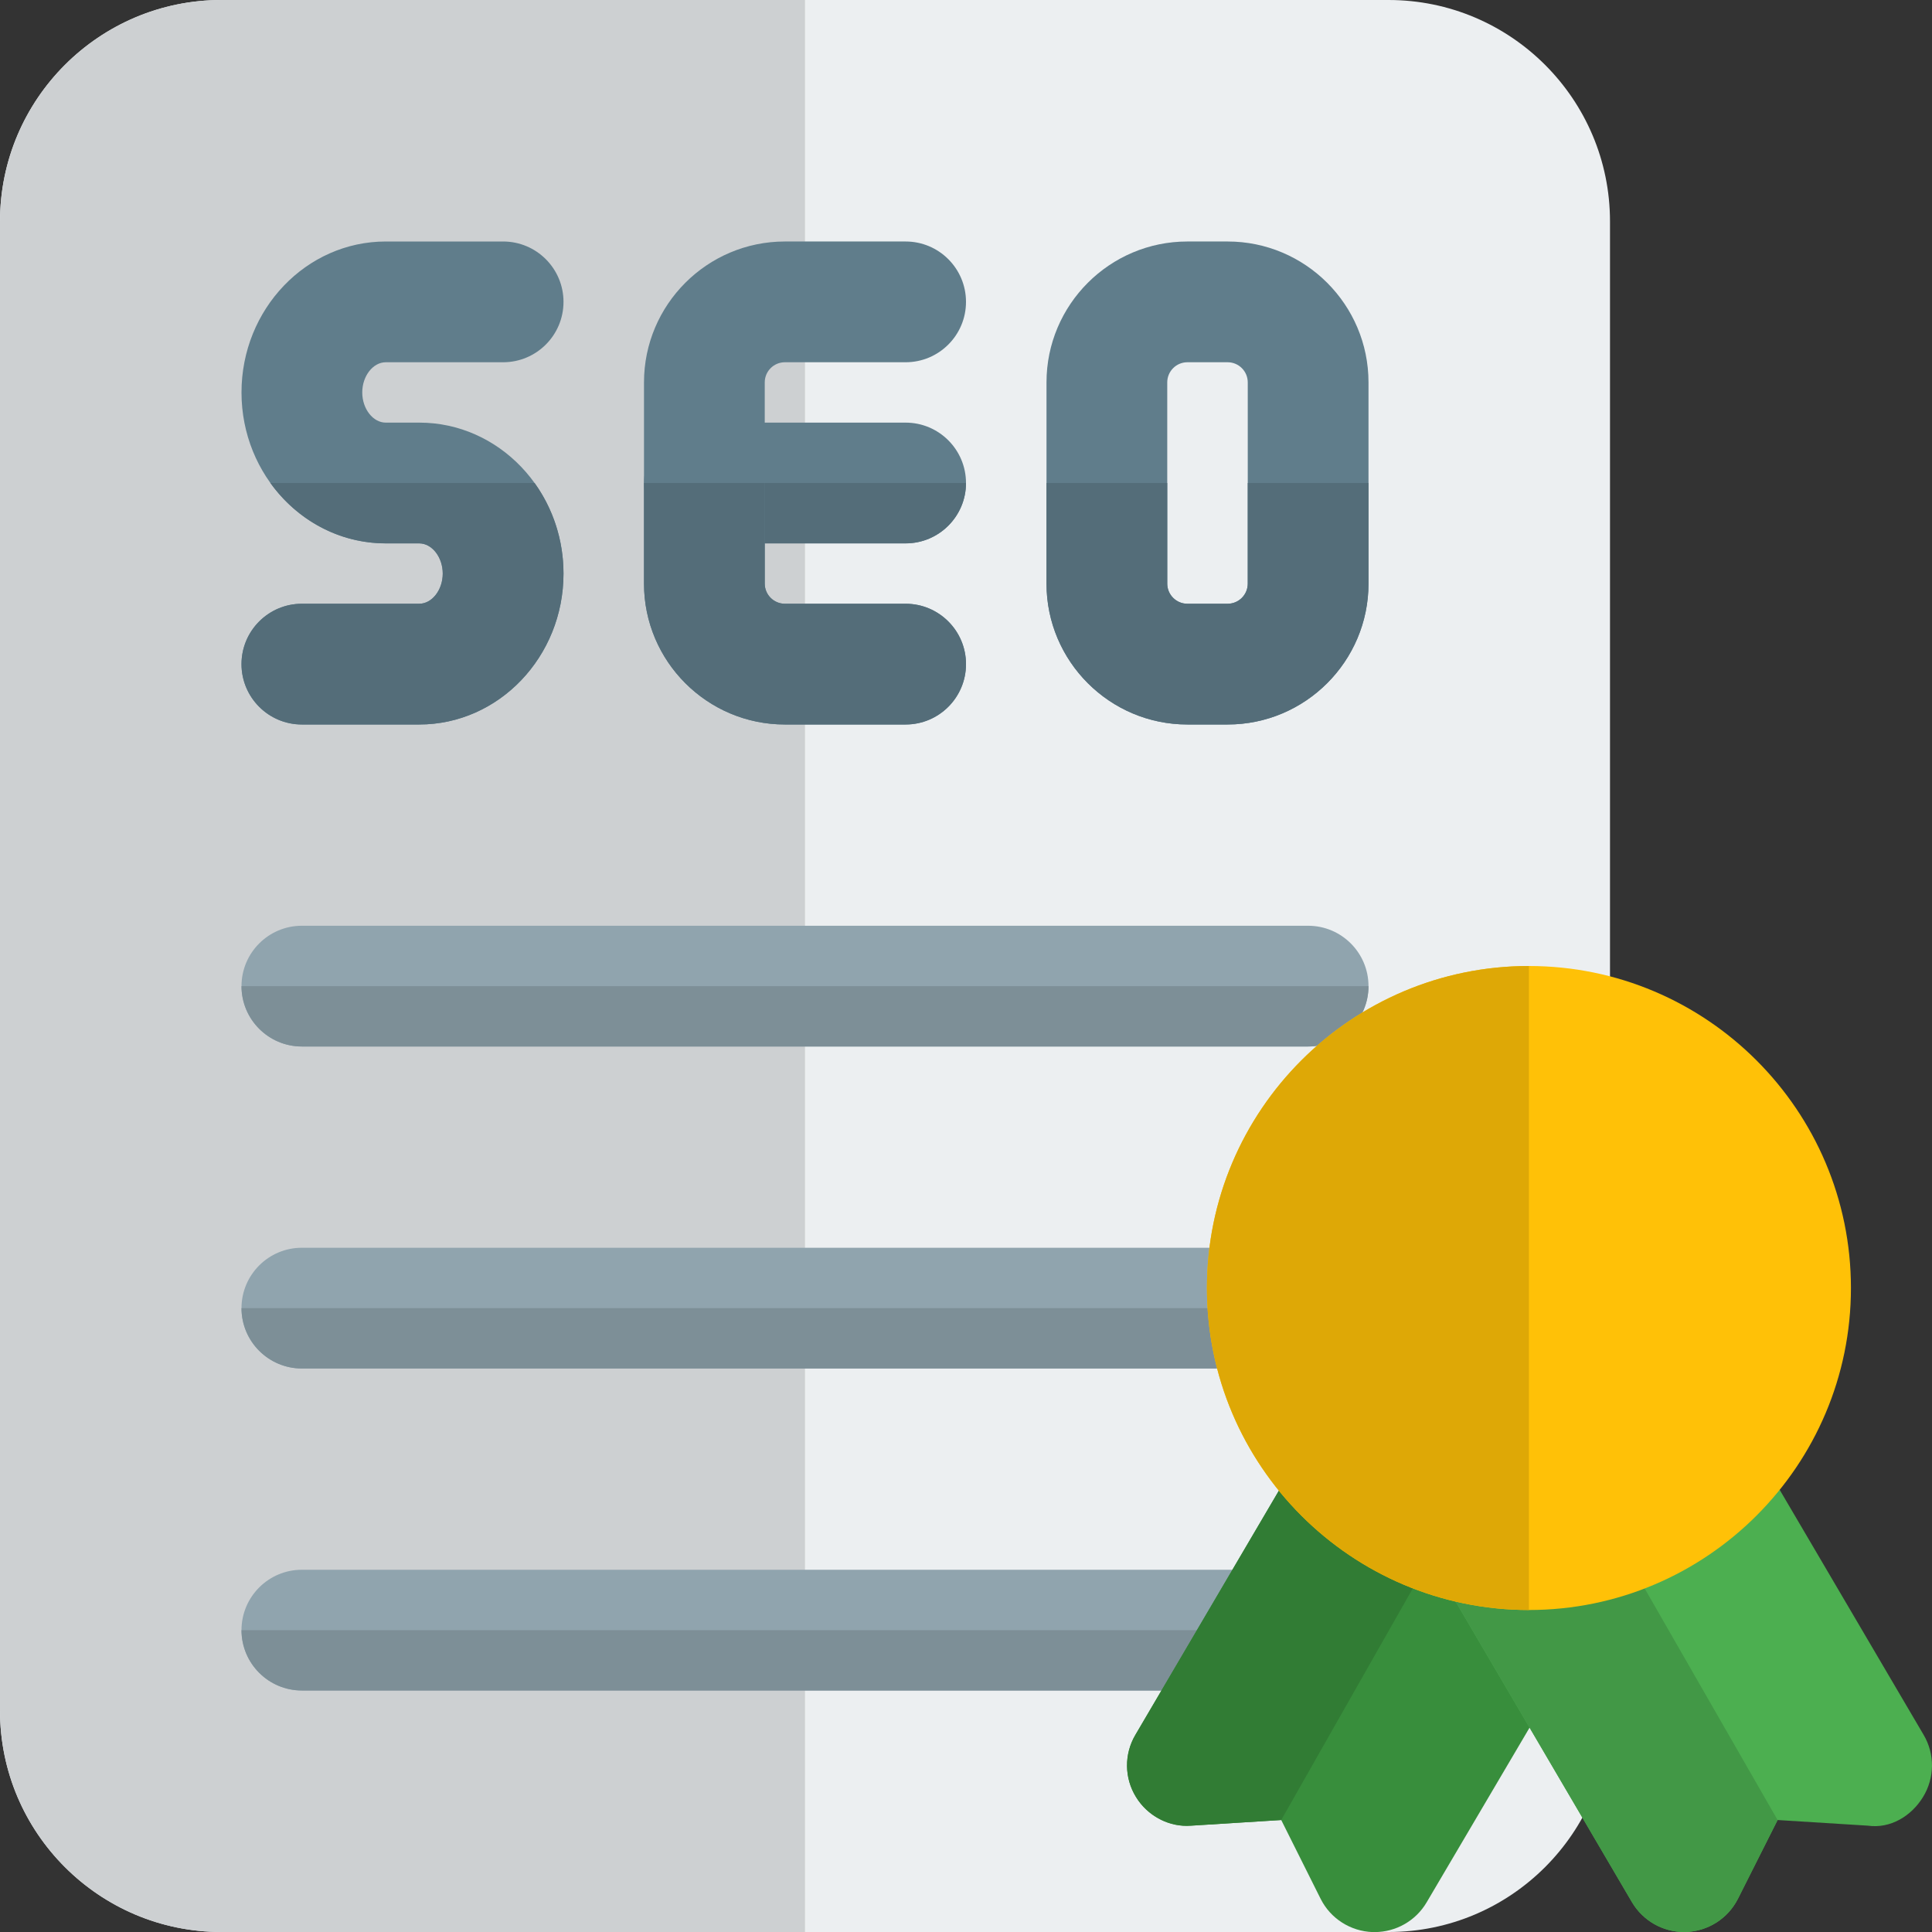 <svg id="color" enable-background="new 0 0 24 24" height="512" viewBox="0 0 24 24" width="512" xmlns="http://www.w3.org/2000/svg"><rect x="0" y="0" width="24" height="24" fill="#333333" stroke="none"/><path d="m17.25 24h-14.5c-1.517 0-2.75-1.233-2.75-2.75v-18.5c0-1.517 1.233-2.75 2.75-2.75h14.5c1.517 0 2.75 1.233 2.75 2.75v18.5c0 1.517-1.233 2.75-2.75 2.75z" fill="#eceff1"/><path d="m10 0h-7.25c-1.517 0-2.75 1.233-2.75 2.75v18.5c0 1.517 1.233 2.75 2.75 2.75h7.25z" fill="#cdd0d2"/><path d="m16.25 13h-12.5c-.414 0-.75-.336-.75-.75s.336-.75.75-.75h12.5c.414 0 .75.336.75.75s-.336.75-.75.75z" fill="#90a4ae"/><path d="m16.25 17h-12.5c-.414 0-.75-.336-.75-.75s.336-.75.75-.75h12.5c.414 0 .75.336.75.75s-.336.75-.75.75z" fill="#90a4ae"/><path d="m16.25 21h-12.5c-.414 0-.75-.336-.75-.75s.336-.75.75-.75h12.5c.414 0 .75.336.75.75s-.336.75-.75.75z" fill="#90a4ae"/><g fill="#607d8b"><path d="m11.25 6.75h-2.5c-.414 0-.75-.336-.75-.75s.336-.75.75-.75h2.5c.414 0 .75.336.75.75s-.336.75-.75.75z"/><path d="m11.25 9h-1.5c-.965 0-1.75-.785-1.75-1.75v-2.5c0-.965.785-1.75 1.75-1.75h1.5c.414 0 .75.336.75.75s-.336.75-.75.75h-1.5c-.138 0-.25.112-.25.25v2.5c0 .138.112.25.25.25h1.5c.414 0 .75.336.75.75s-.336.75-.75.75z"/><path d="m15.25 9h-.5c-.965 0-1.75-.785-1.75-1.75v-2.5c0-.965.785-1.75 1.75-1.75h.5c.965 0 1.75.785 1.75 1.75v2.5c0 .965-.785 1.75-1.75 1.75zm-.5-4.5c-.138 0-.25.112-.25.25v2.5c0 .138.112.25.25.25h.5c.138 0 .25-.112.25-.25v-2.5c0-.138-.112-.25-.25-.25z"/><path d="m5.208 9h-1.458c-.414 0-.75-.336-.75-.75s.336-.75.75-.75h1.458c.159 0 .292-.172.292-.375s-.133-.375-.292-.375h-.416c-.988 0-1.792-.841-1.792-1.875s.804-1.875 1.792-1.875h1.458c.414 0 .75.336.75.75s-.336.75-.75.75h-1.458c-.159 0-.292.172-.292.375s.133.375.292.375h.417c.987 0 1.791.841 1.791 1.875s-.804 1.875-1.792 1.875z"/></g><path d="m12 6h-2.5v.75h1.75c.414 0 .75-.336.75-.75z" fill="#546d79"/><path d="m9.5 6h-1.5v1.25c0 .965.785 1.75 1.75 1.75h1.5c.414 0 .75-.336.75-.75s-.336-.75-.75-.75h-1.5c-.138 0-.25-.112-.25-.25v-.5z" fill="#546d79"/><path d="m17 6h-1.5v1.25c0 .138-.112.25-.25.25h-.5c-.138 0-.25-.112-.25-.25v-1.25h-1.5v1.25c0 .965.785 1.75 1.75 1.75h.5c.965 0 1.75-.785 1.75-1.75z" fill="#546d79"/><path d="m6.641 6h-3.282c.327.455.847.75 1.432.75h.417c.159 0 .292.172.292.375s-.133.375-.292.375h-1.458c-.414 0-.75.336-.75.75s.336.75.75.75h1.458c.988 0 1.792-.841 1.792-1.875 0-.422-.134-.811-.359-1.125z" fill="#546d79"/><path d="m17 12.25h-14c0 .414.336.75.75.75h12.5c.414 0 .75-.336.75-.75z" fill="#7d8f97"/><path d="m17 16.25h-14c0 .414.336.75.75.75h12.5c.414 0 .75-.336.75-.75z" fill="#7d8f97"/><path d="m17 20.25h-14c0 .414.336.75.75.75h12.5c.414 0 .75-.336.75-.75z" fill="#7d8f97"/><path d="m19.436 19.377-2.185-1.566c-.172-.122-.386-.17-.593-.124-.206.043-.385.172-.491.354l-2.063 3.511c-.141.239-.138.536.008.772.145.236.414.378.686.355l1.118-.07.489.978c.123.246.371.404.646.414h.025c.265 0 .511-.14.646-.369l1.923-3.264c.196-.336.106-.764-.209-.991z" fill="#388e3c"/><path d="m16.815 17.669c-.052 0-.105.006-.157.017-.206.043-.385.172-.491.354l-2.063 3.511c-.141.239-.138.536.008.772.134.22.377.358.629.358.019 0 .038-.001.057-.002l1.118-.07 2.323-4.09-.987-.708c-.13-.092-.282-.142-.437-.142z" fill="#317c34"/><path d="m23.896 21.551-2.069-3.522c-.177-.301-.534-.44-.87-.336l-2.622.817c-.217.067-.392.23-.475.443-.083.212-.065.45.049.647l2.364 4.03c.136.23.382.37.647.37h.024c.274-.01.521-.167.645-.412l.493-.979 1.12.07c.281.04.541-.119.686-.355.146-.237.149-.534.008-.773z" fill="#4caf50"/><path d="m19.517 18.141-1.182.369c-.217.067-.392.23-.475.443-.083.212-.065.45.049.647l2.364 4.03c.136.23.382.37.647.37h.024c.274-.01.521-.167.645-.412l.493-.979z" fill="#429846"/><path d="m18.993 12c-2.206 0-4 1.794-4 4s1.794 4 4 4 4-1.794 4-4-1.794-4-4-4z" fill="#ffc107"/><path d="m18.993 12c-2.206 0-4 1.794-4 4s1.794 4 4 4z" fill="#dea806"/></svg>